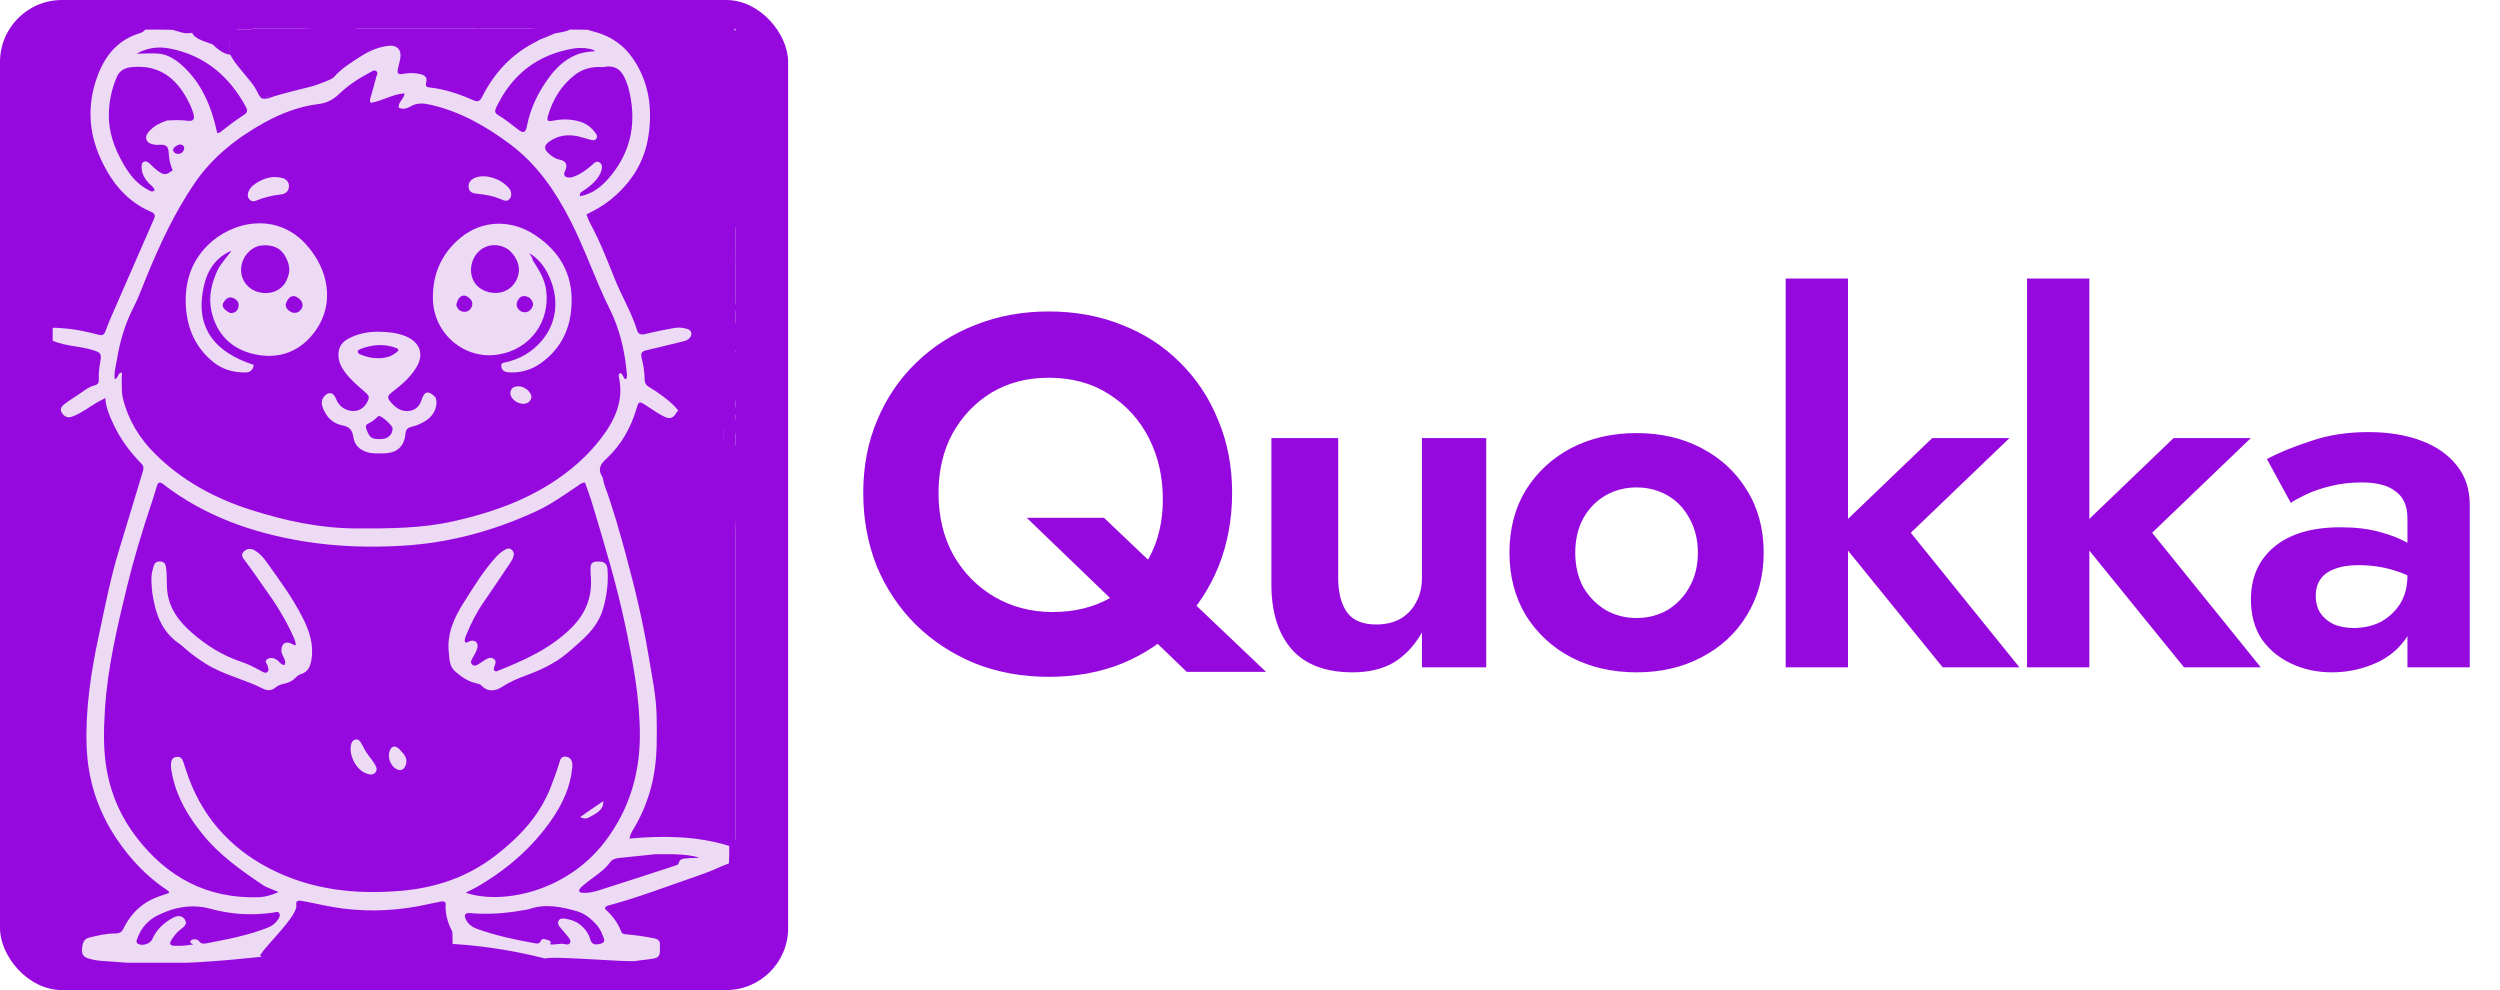 <svg width="457" height="181" viewBox="0 0 457 181" fill="none" xmlns="http://www.w3.org/2000/svg">
    <rect width="144.07" height="180.985" rx="11.324" fill="#9609DE"/>
    <g clip-path="url(#clip0_121_59)">
        <path d="M8.502 61.651C8.502 61.232 8.502 60.813 8.57 60.275C9.596 59.717 10.585 59.959 11.567 60.018C13.792 60.153 15.95 60.663 18.101 61.207C18.712 61.361 19.045 61.202 19.262 60.584C19.612 59.586 20.025 58.609 20.447 57.638C22.997 51.779 25.549 45.922 28.125 40.074C28.42 39.403 28.35 39.032 27.639 38.73C23.123 36.813 20.319 33.246 18.36 28.919C16.19 24.128 15.962 19.189 17.699 14.246C19.03 10.457 21.304 7.423 25.357 6.134C25.811 5.99 26.27 5.826 26.567 5.406C28.145 5.406 29.723 5.406 31.458 5.449C32.754 5.724 33.849 6.387 35.106 5.932C34.979 5.592 34.567 5.744 34.572 5.406C56.609 5.406 78.646 5.406 100.785 5.454C100.702 6.068 101.092 6.214 101.471 6.114C102.366 5.875 103.329 5.885 104.16 5.406C105.191 5.406 106.222 5.406 107.413 5.443C107.865 5.57 108.154 5.674 108.45 5.748C111.528 6.512 113.982 8.148 115.77 10.805C118.642 15.069 119.275 19.78 118.554 24.73C117.824 29.743 115.245 33.67 111.277 36.772C110.029 37.747 108.651 38.463 107.203 39.202C107.441 39.779 107.605 40.302 107.862 40.775C109.623 44.026 110.973 47.468 112.335 50.888C113.612 54.095 115.433 57.056 116.454 60.369C116.67 61.068 117.137 61.248 117.895 61.064C119.683 60.629 121.492 60.269 123.304 59.947C124.037 59.817 124.8 59.9 125.533 60.097C125.957 60.21 126.295 60.423 126.372 60.889C126.449 61.346 126.205 61.672 125.882 61.953C125.447 62.33 124.893 62.403 124.366 62.532C122.277 63.044 120.186 63.551 118.094 64.049C117.375 64.22 117.069 64.536 117.275 65.357C117.59 66.611 117.82 67.888 117.833 69.197C117.839 69.766 117.924 70.302 118.541 70.675C120.267 71.716 121.918 72.87 123.352 74.305C123.579 74.533 124.079 75.392 124.542 75.097C124.36 74.561 135.836 79.993 135.464 79.613C134.505 78.631 137.02 78.177 135.875 77.457C134.767 76.762 134.307 77.172 134.233 76.02C134.195 75.445 135.652 76.593 135.464 76.02C135.143 75.042 133.198 73.443 134.233 73.246C136.247 72.861 134.176 73.263 134.54 69.76C135.38 69.561 134.302 67.702 134.54 66.886C134.723 66.262 136.083 66.022 135.464 65.654C134.415 65.031 139.627 62.653 138.338 63.088C137.98 63.209 147.368 68.657 134.54 64.423C133.303 64.407 138.074 61.4 136.901 61.714C135.88 61.987 135.103 60.272 134.848 59.211C134.77 58.884 134.375 59.291 134.233 58.983C133.12 56.582 135.281 57.613 134.233 55.185C132.759 51.774 135.508 48.034 133.822 44.716C133.428 43.942 133.564 42.118 134.233 41.74C135.029 41.29 134.203 37.842 134.848 37.224C137.569 34.615 139.491 33.968 140.801 30.224C141.503 28.219 135.963 25.725 136.183 23.659C136.484 20.822 136.593 20.71 135.669 18.031C135.104 16.39 136.319 13.547 135.156 12.249C133.777 10.707 141.92 13.968 139.878 13.207C139.617 13.11 149.525 7.151 134.848 7.151C142.371 7.151 129.059 5.098 136.593 5.098C136.593 54.505 133.309 104.22 133.24 153.693C135.464 153.287 138.588 153.502 137.004 153.287C134.32 152.921 153.617 151.136 135.875 151.136C134.795 151.206 137.017 151.767 135.978 151.767C135.833 151.34 137.911 151.389 138.03 151.146C139.229 148.703 134.898 153.492 135.464 150.808C135.895 148.763 136.354 156.077 136.285 153.929C136.202 151.333 135.459 153.938 135.464 151.339C135.467 150.013 136.514 150.683 136.285 149.406C135.898 147.248 135.935 149.296 135.464 147.148C135.314 146.46 137.412 145.714 137.414 144.993C137.418 143.824 136.035 141.426 135.875 140.291C135.685 138.944 138.239 132.459 138.03 131.137C153.842 128.384 142.555 106.301 142.136 104.143C141.77 102.261 140.351 101.505 139.878 99.627C168.086 96.928 137.02 95.233 136.08 92.019C135.804 91.075 134.937 92.619 135.464 91.621C135.85 90.891 137.783 92.202 138.441 91.621C139.026 91.104 141.71 92.661 142.136 92.019C143.37 90.156 134.116 88.368 134.715 86.182C134.912 85.46 139.304 89.014 139.878 89.466C140.737 90.143 135.16 81.499 136.08 82.076C137.269 82.822 124.084 77.026 124.542 75.097C124.021 74.754 123.743 75.279 123.483 75.688C122.967 76.496 122.302 76.593 121.455 76.175C120.191 75.551 119.06 74.723 117.881 73.968C116.908 73.346 116.733 73.407 116.405 74.533C115.352 78.152 113.581 81.337 110.789 83.904C109.811 84.803 109.223 85.717 110.042 87.055C110.297 87.472 110.277 88.049 110.453 88.527C112.035 92.825 113.277 97.228 114.472 101.642C116.104 107.67 117.55 113.744 118.565 119.912C119.152 123.478 119.921 127.022 120.025 130.65C120.081 132.598 120.076 134.55 120.03 136.498C119.91 141.569 118.733 146.363 116.228 150.808C115.836 151.504 115.306 152.146 115.06 153.287C121.301 152.736 127.387 152.796 133.309 154.64C133.309 155.671 133.309 156.702 133.248 157.824C132.769 158.056 132.333 158.157 131.937 158.343C130.018 159.248 128.018 159.944 126.019 160.634C121.153 162.315 116.339 164.155 111.356 165.483C111.05 165.565 110.667 165.621 110.57 166.122C111.837 167.282 112.935 168.613 113.554 170.285C113.725 170.747 114.152 170.764 114.577 170.803C116.208 170.956 117.828 171.18 119.438 171.494C120.209 171.645 120.718 171.932 120.632 172.819C120.542 173.744 120.994 174.941 119.55 175.213C118.481 175.415 117.385 175.472 116.311 175.655C114.598 175.949 101.332 174.698 99.644 175.213C72.548 168.317 55.023 176.194 26.79 176.162C24.877 176.041 23.131 176.016 21.4 175.847C19.606 175.671 17.779 175.759 16.03 175.163C15.137 174.859 14.921 174.254 14.997 173.415C15.077 172.522 15.271 171.653 16.262 171.405C17.85 171.006 19.457 170.632 21.106 170.633C21.852 170.633 22.256 170.407 22.596 169.704C24 166.805 26.228 164.793 29.314 163.775C29.855 163.596 30.394 163.409 30.913 163.233C30.906 162.967 30.765 162.862 30.623 162.768C26.837 160.264 23.799 157.042 21.277 153.275C17.857 148.166 16.057 142.548 15.837 136.435C15.59 129.596 16.635 122.88 18.055 116.221C19.194 110.882 20.23 105.515 21.842 100.285C23.29 95.586 24.683 90.869 26.114 86.165C26.274 85.637 26.31 85.221 25.867 84.773C23.742 82.623 21.971 80.221 20.697 77.458C20.015 75.979 19.355 74.503 19.245 72.753C18.871 72.956 18.668 73.074 18.458 73.179C16.653 74.076 15.122 75.45 13.202 76.154C12.314 76.479 11.732 76.135 11.295 75.438C10.864 74.751 11.308 74.242 11.805 73.86C12.562 73.279 13.362 72.748 14.17 72.238C15.178 71.602 16.082 70.751 17.265 70.457C17.917 70.294 18.096 69.95 18.063 69.369C17.998 68.2 18.17 67.05 18.364 65.905C18.578 64.652 18.361 64.45 17.12 64.041C14.283 63.106 11.112 63.387 8.502 61.651ZM42.138 2.019C41.841 1.055 35.968 6.513 35.106 5.932C35.495 7.269 38.173 7.729 38.963 8.187C40.093 9.338 41.395 10.061 42.138 9.95C41.404 8.948 43.068 2.097 42.138 2.019ZM110.528 153.929C114.914 148.209 116.944 141.664 116.966 134.537C116.987 127.574 115.659 120.755 114.222 113.968C112.648 106.539 110.428 99.284 108.248 92.019C107.859 90.724 107.373 89.459 106.944 88.215C106.36 88.207 106.058 88.512 105.725 88.735C103.227 90.413 100.779 92.183 98.038 93.449C90.302 97.023 82.227 99.234 73.675 99.751C67.602 100.118 61.55 99.936 55.584 98.967C46.237 97.448 37.428 94.377 29.817 88.49C29.154 87.976 28.874 88.195 28.668 88.885C28.366 89.9 28.055 90.913 27.719 91.917C26.019 97.007 24.456 102.144 23.19 107.352C21.401 114.712 19.66 122.085 19.182 129.699C18.941 133.537 18.856 137.346 19.577 141.123C20.409 145.486 22.183 149.457 24.892 152.994C30.519 160.342 37.829 164.283 47.212 164.017C48.435 163.982 49.59 163.651 50.91 163.077C49.817 162.541 48.837 162.317 48.021 161.765C44.023 159.062 40.084 156.302 37.019 152.477C34.485 149.315 32.404 145.943 31.552 141.927C31.383 141.129 31.187 140.319 31.267 139.497C31.323 138.923 31.577 138.449 32.252 138.363C32.915 138.279 33.281 138.609 33.477 139.197C33.661 139.748 33.844 140.299 34.024 140.851C36.639 148.896 41.743 154.847 49.223 158.735C56.846 162.697 65.021 163.566 73.45 162.828C79.682 162.283 85.412 160.336 90.42 156.517C94.887 153.11 98.662 149.122 100.728 143.76C101.306 142.26 101.855 140.753 102.315 139.212C102.464 138.714 102.677 138.25 103.369 138.315C104.054 138.378 104.435 138.746 104.575 139.375C104.64 139.669 104.641 139.989 104.612 140.291C104.274 143.824 102.845 146.935 100.854 149.81C97.287 154.961 92.662 158.953 87.266 162.082C86.601 162.468 85.898 162.788 85.123 163.184C91.469 165.387 103.373 163.229 110.528 153.929ZM26.825 50.49C26.033 52.382 25.359 54.333 24.425 56.152C22.874 59.171 21.917 62.355 21.388 65.678C21.2 66.857 20.814 68.034 20.969 69.32C21.675 69.077 21.523 68.187 22.212 68.068C22.378 68.373 22.238 68.678 22.249 68.977C22.3 70.269 22.166 71.588 22.475 72.847C23.446 76.802 25.53 80.176 28.384 83.002C33.288 87.858 39.23 91.077 45.751 93.169C52.047 95.188 58.47 96.578 65.151 96.599C71.1 96.617 77.007 96.604 82.877 95.294C89.207 93.881 95.238 91.842 100.735 88.349C104.259 86.109 107.386 83.382 109.907 80.084C112.35 76.888 114.047 73.33 113.163 69.075C113.103 68.789 112.984 68.387 113.407 68.192C113.951 68.393 113.857 69.123 114.397 69.336C114.711 68.974 114.603 68.545 114.569 68.162C114.213 64.084 113.288 60.176 111.446 56.471C108.829 51.207 106.969 45.599 104.29 40.357C101.542 34.978 98.207 30.074 93.284 26.39C88.858 23.078 84.15 20.391 78.703 19.149C77.435 18.86 76.242 18.747 75.046 19.45C74.413 19.822 73.673 20.057 72.899 19.683C72.743 18.625 73.878 18.126 73.945 17.061C71.735 17.22 69.837 18.47 67.757 18.803C67.505 18.261 67.716 17.952 67.803 17.634C68.125 16.449 68.473 15.27 68.78 14.081C68.868 13.741 69.175 13.346 68.811 13.028C68.409 12.676 68.031 13.037 67.689 13.215C65.647 14.274 63.731 15.52 62.061 17.116C61.026 18.106 59.884 18.806 58.399 18.986C54.791 19.423 51.438 20.682 48.275 22.439C43.223 25.244 38.781 28.748 35.496 33.596C31.947 38.834 29.284 44.519 26.825 50.49ZM114.804 15.792C114.687 15.471 114.576 15.148 114.453 14.83C113.761 13.038 112.686 11.839 110.531 12.222C110.067 12.304 109.575 12.221 109.098 12.249C107.632 12.333 106.293 12.761 105.11 13.669C102.628 15.575 101.101 18.104 100.203 21.058C99.906 22.036 100.077 22.265 101.086 22.064C102.69 21.746 104.274 21.741 105.855 22.191C106.941 22.5 107.857 23.065 108.56 23.949C108.875 24.345 109.335 24.797 109.036 25.307C108.724 25.838 108.12 25.586 107.637 25.467C106.974 25.303 106.329 25.062 105.663 24.917C103.852 24.523 102.12 24.73 100.558 25.78C99.356 26.588 99.35 27.246 100.449 28.186C101.025 28.678 101.606 29.073 102.4 29.222C103.49 29.427 103.793 30.213 103.311 31.2C102.921 31.998 103.192 32.441 104.077 32.455C104.463 32.462 104.814 32.339 105.164 32.192C106.283 31.724 107.236 31.012 108.147 30.224C108.569 29.859 109.039 29.275 109.65 29.727C110.225 30.151 110.053 30.862 109.85 31.434C109.683 31.906 109.391 32.353 109.078 32.752C108.42 33.593 107.578 34.239 106.691 34.831C106.377 35.041 105.912 35.171 106.005 35.878C108.383 35.457 110.097 34.002 111.516 32.304C115.545 27.482 116.487 21.959 114.804 15.792ZM30.497 22.03C31.759 21.954 33.019 21.91 34.281 22.075C35.336 22.212 35.647 21.816 35.351 20.761C35.1 19.869 34.703 19.035 34.273 18.218C32.12 14.133 28.912 11.8 24.119 12.264C22.964 12.375 21.904 12.784 21.354 14.063C20.406 16.265 19.927 18.559 19.892 20.923C19.843 24.146 20.911 27.092 22.491 29.859C23.622 31.84 24.985 33.62 27.072 34.705C27.445 34.899 27.82 35.215 28.258 34.799C28.137 34.161 27.6 33.903 27.238 33.518C26.439 32.667 25.882 31.723 25.885 30.519C25.886 30.133 25.927 29.717 26.322 29.556C26.706 29.399 27.048 29.63 27.337 29.889C27.82 30.322 28.265 30.803 28.782 31.187C29.985 32.079 30.343 32.05 31.569 31.113C31.116 30.144 30.909 29.126 30.852 28.056C30.778 26.699 30.403 26.408 29.067 26.472C28.762 26.487 28.446 26.493 28.151 26.43C27.577 26.308 26.984 26.139 26.77 25.508C26.557 24.876 26.911 24.383 27.315 23.946C28.146 23.048 29.19 22.48 30.497 22.03ZM28.594 167.444C26.898 168.369 25.741 169.753 25.099 171.568C24.989 171.876 24.8 172.216 25.182 172.491C25.909 173.015 27.455 172.553 27.825 171.708C28.599 169.944 29.922 168.692 31.585 167.794C32.355 167.378 33.231 167.234 33.788 168.082C34.366 168.964 33.556 169.464 32.991 169.904C32.299 170.443 31.788 171.104 31.333 171.832C30.92 172.492 31.051 172.842 31.862 172.885C33.011 172.947 34.143 172.834 35.341 172.642C35.098 172.446 34.75 172.477 34.798 172.141C34.839 171.859 35.087 171.779 35.327 171.731C35.719 171.654 36.117 171.708 36.359 172.028C36.702 172.479 37.122 172.558 37.625 172.461C41.481 171.721 45.345 171.009 49.014 169.545C49.722 169.262 50.32 168.799 50.765 168.168C51.023 167.801 51.302 167.383 51.046 166.943C50.806 166.533 50.351 166.762 50.007 166.813C46.168 167.376 42.365 167.183 38.632 166.161C35.141 165.206 31.879 165.752 28.594 167.444ZM108.29 168.267C107.464 167.466 106.5 166.866 105.404 166.556C102.555 165.75 99.687 165.155 96.746 166.175C96.301 166.329 95.808 166.348 95.338 166.433C92.228 166.995 89.101 167.183 85.947 166.917C85.011 166.839 84.758 167.253 85.171 168.101C85.606 168.992 86.398 169.516 87.264 169.823C90.683 171.037 94.222 171.797 97.788 172.429C98.203 172.503 98.602 172.579 98.869 171.984C99.118 171.428 99.701 171.719 100.153 171.846C100.553 171.958 100.835 172.149 100.556 172.622C101.467 172.779 102.305 172.386 103.163 172.571C103.523 172.649 103.951 172.777 104.187 172.369C104.41 171.982 104.132 171.627 103.916 171.341C103.464 170.743 102.959 170.184 102.469 169.615C102.14 169.234 101.859 168.8 102.112 168.317C102.38 167.807 102.936 167.888 103.403 167.956C104.361 168.097 105.261 168.41 106.034 169.023C106.94 169.742 107.601 170.608 107.911 171.756C108.149 172.64 108.805 172.83 109.892 172.482C110.825 172.183 110.372 171.562 110.201 171.066C109.838 170.017 109.232 169.109 108.29 168.267ZM106.841 8.783C106.193 8.777 105.549 8.753 104.9 8.86C98.246 9.953 93.572 13.622 90.693 19.679C90.396 20.302 90.455 20.668 91.039 21.021C92.328 21.798 93.503 22.737 94.69 23.659C95.677 24.426 96.085 24.288 96.325 23.042C96.973 19.684 98.461 16.716 100.487 14.002C101.771 12.282 103.321 10.86 105.342 10.023C106.406 9.582 107.535 9.447 108.81 9.361C108.182 8.861 107.566 8.947 106.841 8.783ZM32.25 11.098C36.606 14.435 38.58 19.138 39.714 24.33C39.939 24.278 40.097 24.286 40.191 24.212C41.668 23.053 43.162 21.919 44.741 20.898C45.29 20.543 45.236 20.064 44.96 19.555C41.899 13.908 37.4 10.094 30.995 8.862C28.981 8.475 26.94 8.699 24.949 9.825C29.677 9.653 30.022 9.712 32.25 11.098ZM119.715 156.158C117.575 156.378 115.435 156.591 113.296 156.823C112.643 156.894 111.943 157.031 111.552 157.582C110.292 159.36 108.355 160.331 106.772 161.72C106.399 162.047 105.932 162.321 105.859 162.857C105.95 163.07 106.095 163.159 106.271 163.178C107.346 163.297 108.399 163.091 109.401 162.775C114.089 161.294 118.761 159.76 123.436 158.237C123.655 158.165 123.999 158.041 124.028 157.891C124.246 156.778 125.162 156.997 125.886 156.875C126.22 156.819 126.568 156.857 126.91 156.842C127.24 156.827 127.569 156.799 127.898 156.776C125.24 156.031 122.572 156.146 119.715 156.158ZM56.639 173.878C57.187 173.791 56.66 173.36 56.639 172.885C56.592 171.824 57.953 174.544 57.973 173.572C58.799 172.976 58.627 173.392 59.308 173.572C60.462 173.876 58.793 172.479 59.923 172.742C61.684 173.152 66.166 172.582 67.929 172.742C71.277 173.045 65.05 172.959 68.34 172.369C69.359 172.186 73.728 172.836 74.703 172.407C75.497 172.058 77.741 171.487 77.68 172.385C77.601 173.536 81.18 171.231 81.683 172.191C83.567 173.648 82.111 170.647 82.692 170.317C81.853 168.742 81.353 167.073 81.467 165.255C81.498 164.768 81.004 164.726 80.61 164.799C79.839 164.943 79.069 165.099 78.304 165.273C73.163 166.44 67.985 166.737 62.74 166.089C60.191 165.775 57.713 165.143 55.197 164.682C54.535 164.56 54.031 164.632 54.167 165.434C54.482 167.286 48.868 172.614 47.812 174.244C48.306 174.244 44.22 175.847 56.639 173.878ZM78.681 16.005C81.422 16.33 84.01 17.2 86.511 18.315C87.334 18.681 87.727 18.517 88.115 17.743C90.308 13.376 93.466 9.933 97.862 7.691C98.15 7.544 98.62 7.47 98.536 6.835C96.797 7.132 99.062 0.967 97.862 2.019C90.201 1.506 88.803 2.852 87.515 5.431C87.213 6.037 86.9 -0.697 86.511 -0.136C82.834 -17.796 82.814 1.171 82.401 0.993C80.687 0.254 83.218 4.015 81.375 3.662C80.067 3.411 81.579 5.466 80.861 4.072C80.316 3.012 81.445 4.65 80.246 4.688C79.008 4.727 77.862 4.446 78.243 3.251C78.744 1.681 73.564 4.241 71.932 4.072C70.651 3.939 67.458 3.535 66.287 4.072C62.958 5.6 60.057 12.927 57.446 15.672C58.091 15.409 60.587 14.617 61.037 14.099C62.422 12.508 64.203 11.421 65.956 10.297C67.533 9.286 69.205 8.568 71.086 8.369C72.473 8.221 73.348 9 73.207 10.384C73.135 11.093 72.91 11.785 72.755 12.485C72.541 13.445 72.743 13.681 73.735 13.494C74.763 13.299 75.77 13.31 76.788 13.534C77.656 13.724 78.166 14.161 77.895 15.116C77.729 15.704 77.944 15.96 78.681 16.005ZM56.023 -1.676C54.943 -1.387 47.438 0.341 46.375 0.685C44.048 1.438 49.556 17.009 49.002 17.991C51.441 17.089 55.091 16.308 57.446 15.672C57.196 15.184 56.494 -1.716 56.023 -1.676ZM46.771 16.309C46.949 16.639 47.125 16.971 47.306 17.3C47.725 18.059 47.926 18.146 49.002 17.991C47.145 16.339 44.219 11.388 42.138 9.95C42.549 11.42 46.061 14.84 46.771 16.309ZM31.949 26.865C31.697 27.125 31.508 27.414 31.768 27.76C32.014 28.087 32.379 28.185 32.77 28.113C33.201 28.032 33.509 27.779 33.626 27.342C33.698 27.07 33.705 26.774 33.456 26.594C32.951 26.227 32.496 26.474 31.949 26.865Z" fill="#EDDBF6"/>
        <path d="M27.826 108.249C27.726 106.933 27.54 105.708 27.827 104.486C27.912 104.122 28.002 103.758 28.118 103.404C28.321 102.785 28.777 102.581 29.401 102.651C30.026 102.721 30.263 103.128 30.346 103.685C30.543 105.007 30.445 106.343 30.54 107.674C30.785 111.081 32.651 113.544 35.064 115.657C37.731 117.992 40.712 119.859 44.111 120.978C45.418 121.408 46.615 122.064 47.823 122.705C48.147 122.876 48.534 123.137 48.874 122.853C49.256 122.534 48.995 122.09 48.916 121.702C48.837 121.31 48.263 120.921 48.813 120.53C49.367 120.136 49.977 120.236 50.549 120.577C51.036 120.867 51.284 121.491 51.979 121.591C52.336 121.028 52.022 120.539 51.804 120.067C51.617 119.661 51.408 119.281 51.437 118.809C51.513 117.569 52.282 117.129 53.372 117.714C53.549 117.809 53.733 117.891 53.917 117.973C53.936 117.982 53.975 117.948 54.066 117.905C54.068 117.337 53.821 116.818 53.589 116.298C52.188 113.163 50.37 110.28 48.358 107.504C47.156 105.845 46.049 104.117 44.783 102.5C44.416 102.032 43.959 101.442 44.535 100.852C45.123 100.249 45.867 100.182 46.599 100.633C47.365 101.105 48.005 101.735 48.524 102.459C50.972 105.875 53.487 109.256 55.382 113.024C56.572 115.393 57.391 117.868 56.93 120.612C56.721 121.858 56.294 122.839 55 123.235C54.628 123.348 54.333 123.568 54.067 123.844C53.506 124.426 52.829 124.798 52.033 124.959C51.393 125.088 50.797 125.291 50.277 125.732C49.631 126.279 48.821 126.263 48.14 125.916C44.702 124.163 40.841 123.383 37.555 121.293C36.373 120.54 35.223 119.739 34.157 118.824C33.69 118.424 33.243 117.992 32.739 117.644C29.474 115.398 28.359 112.026 27.826 108.249Z" fill="#EDDBF6"/>
        <path d="M102.532 120.286C100.462 121.724 98.253 122.713 95.963 123.542C94.546 124.055 93.177 124.667 91.902 125.487C90.574 126.341 89.252 126.594 88.004 125.308C87.76 125.056 87.416 124.978 87.076 124.907C85.551 124.586 84.318 123.718 83.183 122.721C82.136 121.799 82.165 120.449 82.035 119.211C81.678 115.821 83.042 112.878 84.773 110.152C86.582 107.301 88.334 104.39 90.626 101.869C91.164 101.278 91.742 100.766 92.456 100.409C92.82 100.228 93.169 100.188 93.509 100.467C93.862 100.756 93.99 101.121 93.897 101.562C93.781 102.109 93.484 102.572 93.178 103.026C91.593 105.379 90.023 107.743 88.407 110.075C87.112 111.941 86.102 113.949 85.241 116.041C85.075 116.446 84.9 116.86 84.96 117.317C85.335 117.646 85.601 117.275 85.898 117.186C86.848 116.902 87.484 117.453 87.261 118.418C87.098 119.124 86.671 119.72 86.344 120.358C86.159 120.717 85.916 121.099 86.319 121.477C86.707 121.841 87.087 121.645 87.443 121.427C87.909 121.141 88.35 120.815 88.817 120.531C89.277 120.251 89.793 120.116 90.264 120.442C90.761 120.787 90.595 121.261 90.405 121.734C90.296 122.006 90.171 122.316 90.372 122.589C90.537 122.742 90.708 122.747 90.872 122.682C95.841 120.695 100.701 118.556 104.568 114.651C107.063 112.131 108.223 109.192 108.019 105.68C107.992 105.202 107.952 104.724 107.948 104.246C107.942 103.472 107.922 102.712 109.038 102.653C110.353 102.584 110.972 102.922 111.055 104.111C111.224 106.545 110.927 108.912 110.24 111.289C109.216 114.832 106.527 116.921 103.961 119.164C103.524 119.546 103.048 119.883 102.532 120.286Z" fill="#EDDBF6"/>
        <path d="M66.526 136.756C67.021 137.83 67.84 138.592 68.403 139.527C68.722 140.057 69.101 140.661 68.605 141.222C68.093 141.801 67.401 141.567 66.79 141.316C64.998 140.579 63.675 137.843 64.208 135.992C64.327 135.578 64.556 135.251 65.031 135.181C65.475 135.116 65.74 135.368 65.944 135.704C66.139 136.025 66.309 136.361 66.526 136.756Z" fill="#EDDBF6"/>
        <path d="M72.944 136.891C73.73 137.778 74.651 138.526 74.163 139.865C73.844 140.74 73.216 141.009 72.414 140.552C71.323 139.931 70.772 138.322 71.275 137.159C71.649 136.293 72.222 136.29 72.944 136.891Z" fill="#EDDBF6"/>
        <path d="M110.288 146.451C110.333 148.125 108.995 148.657 107.863 149.314C107.439 149.56 106.896 149.823 106.067 149.345C107.544 148.313 108.891 147.373 110.288 146.451Z" fill="#EDDBF6"/>
        <path d="M39.853 49.216C40.565 47.937 41.533 46.941 42.336 45.819C39.511 47.007 37.963 49.309 37.303 52.133C35.478 59.946 39.306 64.4 46.383 66.704C46.219 67.752 45.649 68.088 44.789 68.086C42.641 68.082 40.667 67.551 38.975 66.169C35.792 63.57 34.242 60.148 33.987 56.108C33.715 51.813 34.834 47.975 37.935 44.868C42.373 40.422 50.503 38.682 55.941 44.675C60.182 49.348 61.162 55.583 57.666 60.469C54.947 64.27 51.031 65.756 46.487 64.745C42.362 63.826 39.619 61.139 38.666 56.943C38.062 54.289 38.659 51.721 39.853 49.216ZM52.649 50.559C53.101 49.347 52.844 48.209 52.289 47.103C51.426 45.381 49.932 44.648 47.761 44.877C46.181 45.044 44.668 46.452 44.218 48.173C43.75 49.964 44.355 51.663 45.788 52.714C47.752 54.155 51.64 53.995 52.649 50.559ZM52.21 55.601C52.188 56.088 52.422 56.452 52.773 56.752C53.498 57.37 54.378 57.332 54.953 56.666C55.531 55.996 55.396 55.163 54.607 54.532C53.633 53.752 52.742 54.094 52.21 55.601ZM42.052 57.22C42.959 57.285 43.496 56.825 43.615 55.969C43.726 55.169 43.195 54.682 42.516 54.44C41.777 54.178 41.273 54.649 40.906 55.213C40.443 55.924 40.762 56.513 42.052 57.22Z" fill="#EDDBF6"/>
        <path d="M97.386 47.593C98.507 49.319 99.57 50.984 99.835 53.024C100.589 58.814 96.939 63.796 91.198 64.79C84.945 65.872 79.233 61.007 79.133 54.627C79.061 50.03 80.756 46.271 84.269 43.398C88.082 40.278 93.3 40.04 97.668 42.877C102.767 46.187 105.098 50.886 104.371 57.023C103.905 60.956 102.09 64.064 98.896 66.364C97.24 67.556 95.369 68.143 93.313 68.076C93.074 68.068 92.833 68.055 92.6 68.009C92.034 67.896 91.696 67.557 91.632 66.969C91.56 66.292 92.123 66.299 92.517 66.208C95.068 65.622 97.23 64.358 98.939 62.399C101.918 58.984 102.325 54.391 100.142 50.031C99.361 48.472 98.28 47.2 96.776 46.28C96.934 46.719 97.353 47.026 97.386 47.593ZM93.138 45.774C92.94 45.641 92.752 45.491 92.543 45.377C90.32 44.165 87.716 44.966 86.618 47.194C85.484 49.493 86.264 52.081 88.385 53.057C90.914 54.222 93.562 53.285 94.548 50.876C95.247 49.168 94.778 47.354 93.138 45.774ZM96.789 54.432C95.969 53.968 95.2 53.965 94.684 54.843C94.285 55.523 94.368 56.223 95.011 56.758C95.609 57.256 96.507 57.179 97.019 56.58C97.623 55.876 97.606 55.175 96.789 54.432ZM83.411 55.741C83.596 56.552 84.166 57.005 84.934 57.002C85.627 56.999 86.146 56.507 86.307 55.818C86.481 55.074 85.992 54.584 85.433 54.225C84.57 53.673 83.687 54.282 83.411 55.741Z" fill="#EDDBF6"/>
        <path d="M79.606 72.629C80.147 74.05 79.416 75.854 77.959 76.824C77.127 77.378 76.221 77.791 75.248 78.007C74.514 78.169 74.202 78.491 74.12 79.303C73.88 81.69 72.501 82.862 70.081 82.874C69.128 82.879 68.173 82.953 67.228 82.687C65.769 82.276 64.796 81.373 64.589 79.878C64.416 78.626 63.905 78.006 62.599 77.759C60.752 77.409 59.564 76.14 58.95 74.363C58.709 73.666 58.798 73.004 59.283 72.437C60.02 71.573 60.916 71.687 61.341 72.737C61.687 73.594 62.147 74.291 63 74.726C64.824 75.656 66.608 74.964 67.332 73.044C67.573 72.404 67.201 72.094 66.809 71.748C65.503 70.595 64.148 69.49 63.095 68.081C62.367 67.106 61.849 66.091 61.867 64.797C61.887 63.47 62.476 62.587 63.566 61.977C65.375 60.967 67.354 60.603 69.395 60.644C70.999 60.677 72.6 60.83 74.117 61.452C76.794 62.549 77.592 64.772 76.069 67.233C74.978 68.996 73.414 70.346 71.779 71.599C70.755 72.385 70.697 72.684 71.549 73.641C72.343 74.532 73.263 75.204 74.552 75.143C75.797 75.084 76.656 74.401 77.066 73.101C77.578 71.476 78.318 71.316 79.606 72.629ZM66.955 78.407C67.594 80.084 67.889 80.285 69.672 80.263C70.932 80.247 71.796 79.421 71.758 78.269C71.742 77.785 69.756 75.985 69.289 76.05C69.166 76.067 69.033 76.154 68.945 76.248C68.445 76.777 67.853 77.17 67.205 77.49C66.876 77.653 66.806 77.933 66.955 78.407ZM72.875 64.043C72.772 63.914 72.695 63.718 72.561 63.665C70.287 62.762 68.019 62.956 65.799 63.835C65.21 64.069 65.302 64.58 65.859 64.794C66.586 65.074 67.349 65.333 68.116 65.417C69.838 65.605 71.511 65.448 72.875 64.043Z" fill="#EDDBF6"/>
        <path d="M93.301 34.757C93.538 35.418 93.534 35.989 93.062 36.441C92.566 36.916 92.025 36.611 91.537 36.406C90.205 35.843 88.814 35.568 87.382 35.441C86.569 35.369 85.718 35.197 85.655 34.207C85.594 33.24 86.217 32.669 87.139 32.393C89.127 31.799 92.053 32.881 93.301 34.757Z" fill="#EDDBF6"/>
        <path d="M51.769 32.583C52.606 32.948 52.937 33.529 52.787 34.343C52.64 35.142 52.04 35.463 51.316 35.546C49.746 35.725 48.225 36.075 46.771 36.702C46.349 36.884 45.969 36.811 45.642 36.489C45.288 36.141 45.221 35.72 45.354 35.26C45.577 34.495 46.106 33.946 46.74 33.537C48.251 32.563 49.873 32.032 51.769 32.583Z" fill="#EDDBF6"/>
        <path d="M95.319 70.675C96.003 70.897 96.496 71.244 96.854 71.774C97.03 72.034 97.16 72.306 97.137 72.632C97.088 73.312 96.389 73.85 95.592 73.816C94.437 73.768 93.258 72.793 93.294 71.871C93.329 70.978 93.903 70.636 94.728 70.619C94.897 70.616 95.068 70.642 95.319 70.675Z" fill="#EDDBF6"/>
        <rect x="51.096" y="170.446" width="31.612" height="4.516" fill="#9609DE"/>
        <rect x="132.18" y="36.608" width="2.258" height="117.211" fill="#9609DE"/>
        <rect x="123.969" y="72.12" width="8.211" height="10.674" fill="#9609DE"/>
        <path d="M55.407 4.996H65.466L61.079 11.275L59.102 14.746L57.334 15.67L55.407 4.996Z" fill="#9609DE"/>
        <path d="M42.064 10.025L41.859 9.101L42.064 5.406H49.044V18.031L47.196 16.594L43.912 11.77L42.064 10.025Z" fill="#9609DE"/>
        <path d="M97.078 5.201H101.183V6.227L98.412 7.356L97.078 6.227V5.201Z" fill="#9609DE"/>
    </g>
    <rect x="47.813" y="174.347" width="4.516" height="1.437" fill="#9609DE"/>
    <rect x="45.965" y="5.201" width="52.139" height="0.821" fill="#9609DE"/>
    <rect x="34.059" y="4.996" width="9.237" height="1.026" fill="#9609DE"/>
    <path d="M171.562 90.101C171.562 94.414 172.473 98.211 174.295 101.491C176.179 104.771 178.699 107.322 181.858 109.145C185.017 110.967 188.54 111.878 192.428 111.878C196.376 111.878 199.869 111.028 202.906 109.327C205.944 107.565 208.313 105.136 210.014 102.038C211.714 98.94 212.565 95.356 212.565 91.286C212.565 87.155 211.714 83.419 210.014 80.078C208.313 76.737 205.883 74.064 202.724 72.06C199.626 70.055 195.951 69.053 191.699 69.053C187.75 69.053 184.258 69.964 181.22 71.787C178.244 73.609 175.875 76.099 174.113 79.258C172.412 82.417 171.562 86.031 171.562 90.101ZM157.803 90.101C157.803 85.242 158.654 80.807 160.354 76.798C162.055 72.728 164.455 69.205 167.553 66.228C170.651 63.252 174.235 60.974 178.305 59.395C182.435 57.754 186.9 56.934 191.699 56.934C196.558 56.934 201.023 57.754 205.093 59.395C209.163 60.974 212.686 63.252 215.663 66.228C218.7 69.205 221.039 72.728 222.679 76.798C224.38 80.807 225.23 85.242 225.23 90.101C225.23 94.9 224.41 99.365 222.77 103.495C221.13 107.565 218.791 111.119 215.754 114.156C212.777 117.193 209.254 119.563 205.184 121.263C201.114 122.903 196.619 123.724 191.699 123.724C186.839 123.724 182.344 122.903 178.213 121.263C174.083 119.563 170.469 117.193 167.371 114.156C164.333 111.119 161.964 107.565 160.263 103.495C158.623 99.365 157.803 94.9 157.803 90.101ZM187.69 94.657H201.813L231.426 122.812H216.938L187.69 94.657ZM244.622 105.591C244.622 108.325 245.169 110.451 246.262 111.969C247.355 113.427 249.117 114.156 251.547 114.156C253.248 114.156 254.705 113.822 255.92 113.154C257.196 112.425 258.168 111.423 258.836 110.147C259.565 108.871 259.93 107.353 259.93 105.591V80.078H271.684V121.992H259.93V115.614C258.593 117.983 256.892 119.805 254.827 121.081C252.762 122.296 250.241 122.903 247.264 122.903C242.283 122.903 238.547 121.476 236.057 118.621C233.627 115.766 232.412 111.848 232.412 106.867V80.078H244.622V105.591ZM275.929 101.035C275.929 96.662 276.932 92.835 278.936 89.555C281.001 86.274 283.765 83.723 287.228 81.901C290.751 80.078 294.73 79.167 299.164 79.167C303.599 79.167 307.547 80.078 311.009 81.901C314.533 83.723 317.297 86.274 319.301 89.555C321.367 92.835 322.399 96.662 322.399 101.035C322.399 105.348 321.367 109.175 319.301 112.516C317.297 115.796 314.533 118.348 311.009 120.17C307.547 121.992 303.599 122.903 299.164 122.903C294.73 122.903 290.751 121.992 287.228 120.17C283.765 118.348 281.001 115.796 278.936 112.516C276.932 109.175 275.929 105.348 275.929 101.035ZM287.957 101.035C287.957 103.404 288.443 105.5 289.415 107.322C290.447 109.084 291.814 110.481 293.515 111.514C295.216 112.486 297.099 112.972 299.164 112.972C301.23 112.972 303.113 112.486 304.813 111.514C306.514 110.481 307.851 109.084 308.823 107.322C309.855 105.5 310.372 103.404 310.372 101.035C310.372 98.666 309.855 96.57 308.823 94.748C307.851 92.926 306.514 91.529 304.813 90.557C303.113 89.585 301.23 89.099 299.164 89.099C297.099 89.099 295.216 89.585 293.515 90.557C291.814 91.529 290.447 92.926 289.415 94.748C288.443 96.57 287.957 98.666 287.957 101.035ZM326.424 50.921H337.814V121.992H326.424V50.921ZM353.213 80.078H367.336L349.295 97.391L369.158 121.992H355.126L335.171 97.391L353.213 80.078ZM370.541 50.921H381.931V121.992H370.541V50.921ZM397.33 80.078H411.453L393.412 97.391L413.275 121.992H399.243L379.289 97.391L397.33 80.078ZM423.315 108.963C423.315 110.177 423.618 111.24 424.226 112.152C424.833 113.002 425.653 113.67 426.686 114.156C427.779 114.581 428.964 114.794 430.24 114.794C432.062 114.794 433.702 114.43 435.16 113.701C436.618 112.911 437.802 111.818 438.714 110.42C439.625 108.963 440.08 107.231 440.08 105.227L441.538 110.694C441.538 113.367 440.779 115.614 439.26 117.436C437.802 119.259 435.889 120.626 433.52 121.537C431.212 122.448 428.782 122.903 426.23 122.903C423.618 122.903 421.189 122.387 418.941 121.354C416.693 120.322 414.871 118.834 413.474 116.89C412.138 114.885 411.469 112.455 411.469 109.6C411.469 105.53 412.897 102.311 415.752 99.942C418.607 97.573 422.646 96.388 427.871 96.388C430.543 96.388 432.882 96.662 434.887 97.208C436.952 97.755 438.683 98.423 440.08 99.213C441.477 100.003 442.48 100.762 443.087 101.491V106.958C441.447 105.743 439.594 104.832 437.529 104.224C435.524 103.617 433.398 103.313 431.151 103.313C429.328 103.313 427.84 103.556 426.686 104.042C425.532 104.467 424.681 105.105 424.135 105.956C423.588 106.745 423.315 107.748 423.315 108.963ZM418.759 91.924L414.385 83.905C416.572 82.751 419.245 81.658 422.404 80.625C425.562 79.531 429.085 78.985 432.973 78.985C436.557 78.985 439.746 79.501 442.54 80.534C445.335 81.567 447.522 83.085 449.101 85.09C450.68 87.034 451.47 89.433 451.47 92.288V121.992H440.08V94.748C440.08 93.594 439.898 92.622 439.534 91.832C439.169 90.982 438.592 90.283 437.802 89.737C437.073 89.19 436.193 88.795 435.16 88.552C434.127 88.309 432.973 88.188 431.698 88.188C429.754 88.188 427.901 88.4 426.139 88.826C424.378 89.251 422.859 89.767 421.583 90.374C420.308 90.982 419.366 91.498 418.759 91.924Z" fill="#9609DE"/>
    <defs>
        <clipPath id="clip0_121_59">
            <rect width="124.806" height="170.788" fill="white" transform="translate(9.632 5.201)"/>
        </clipPath>
    </defs>
</svg>
